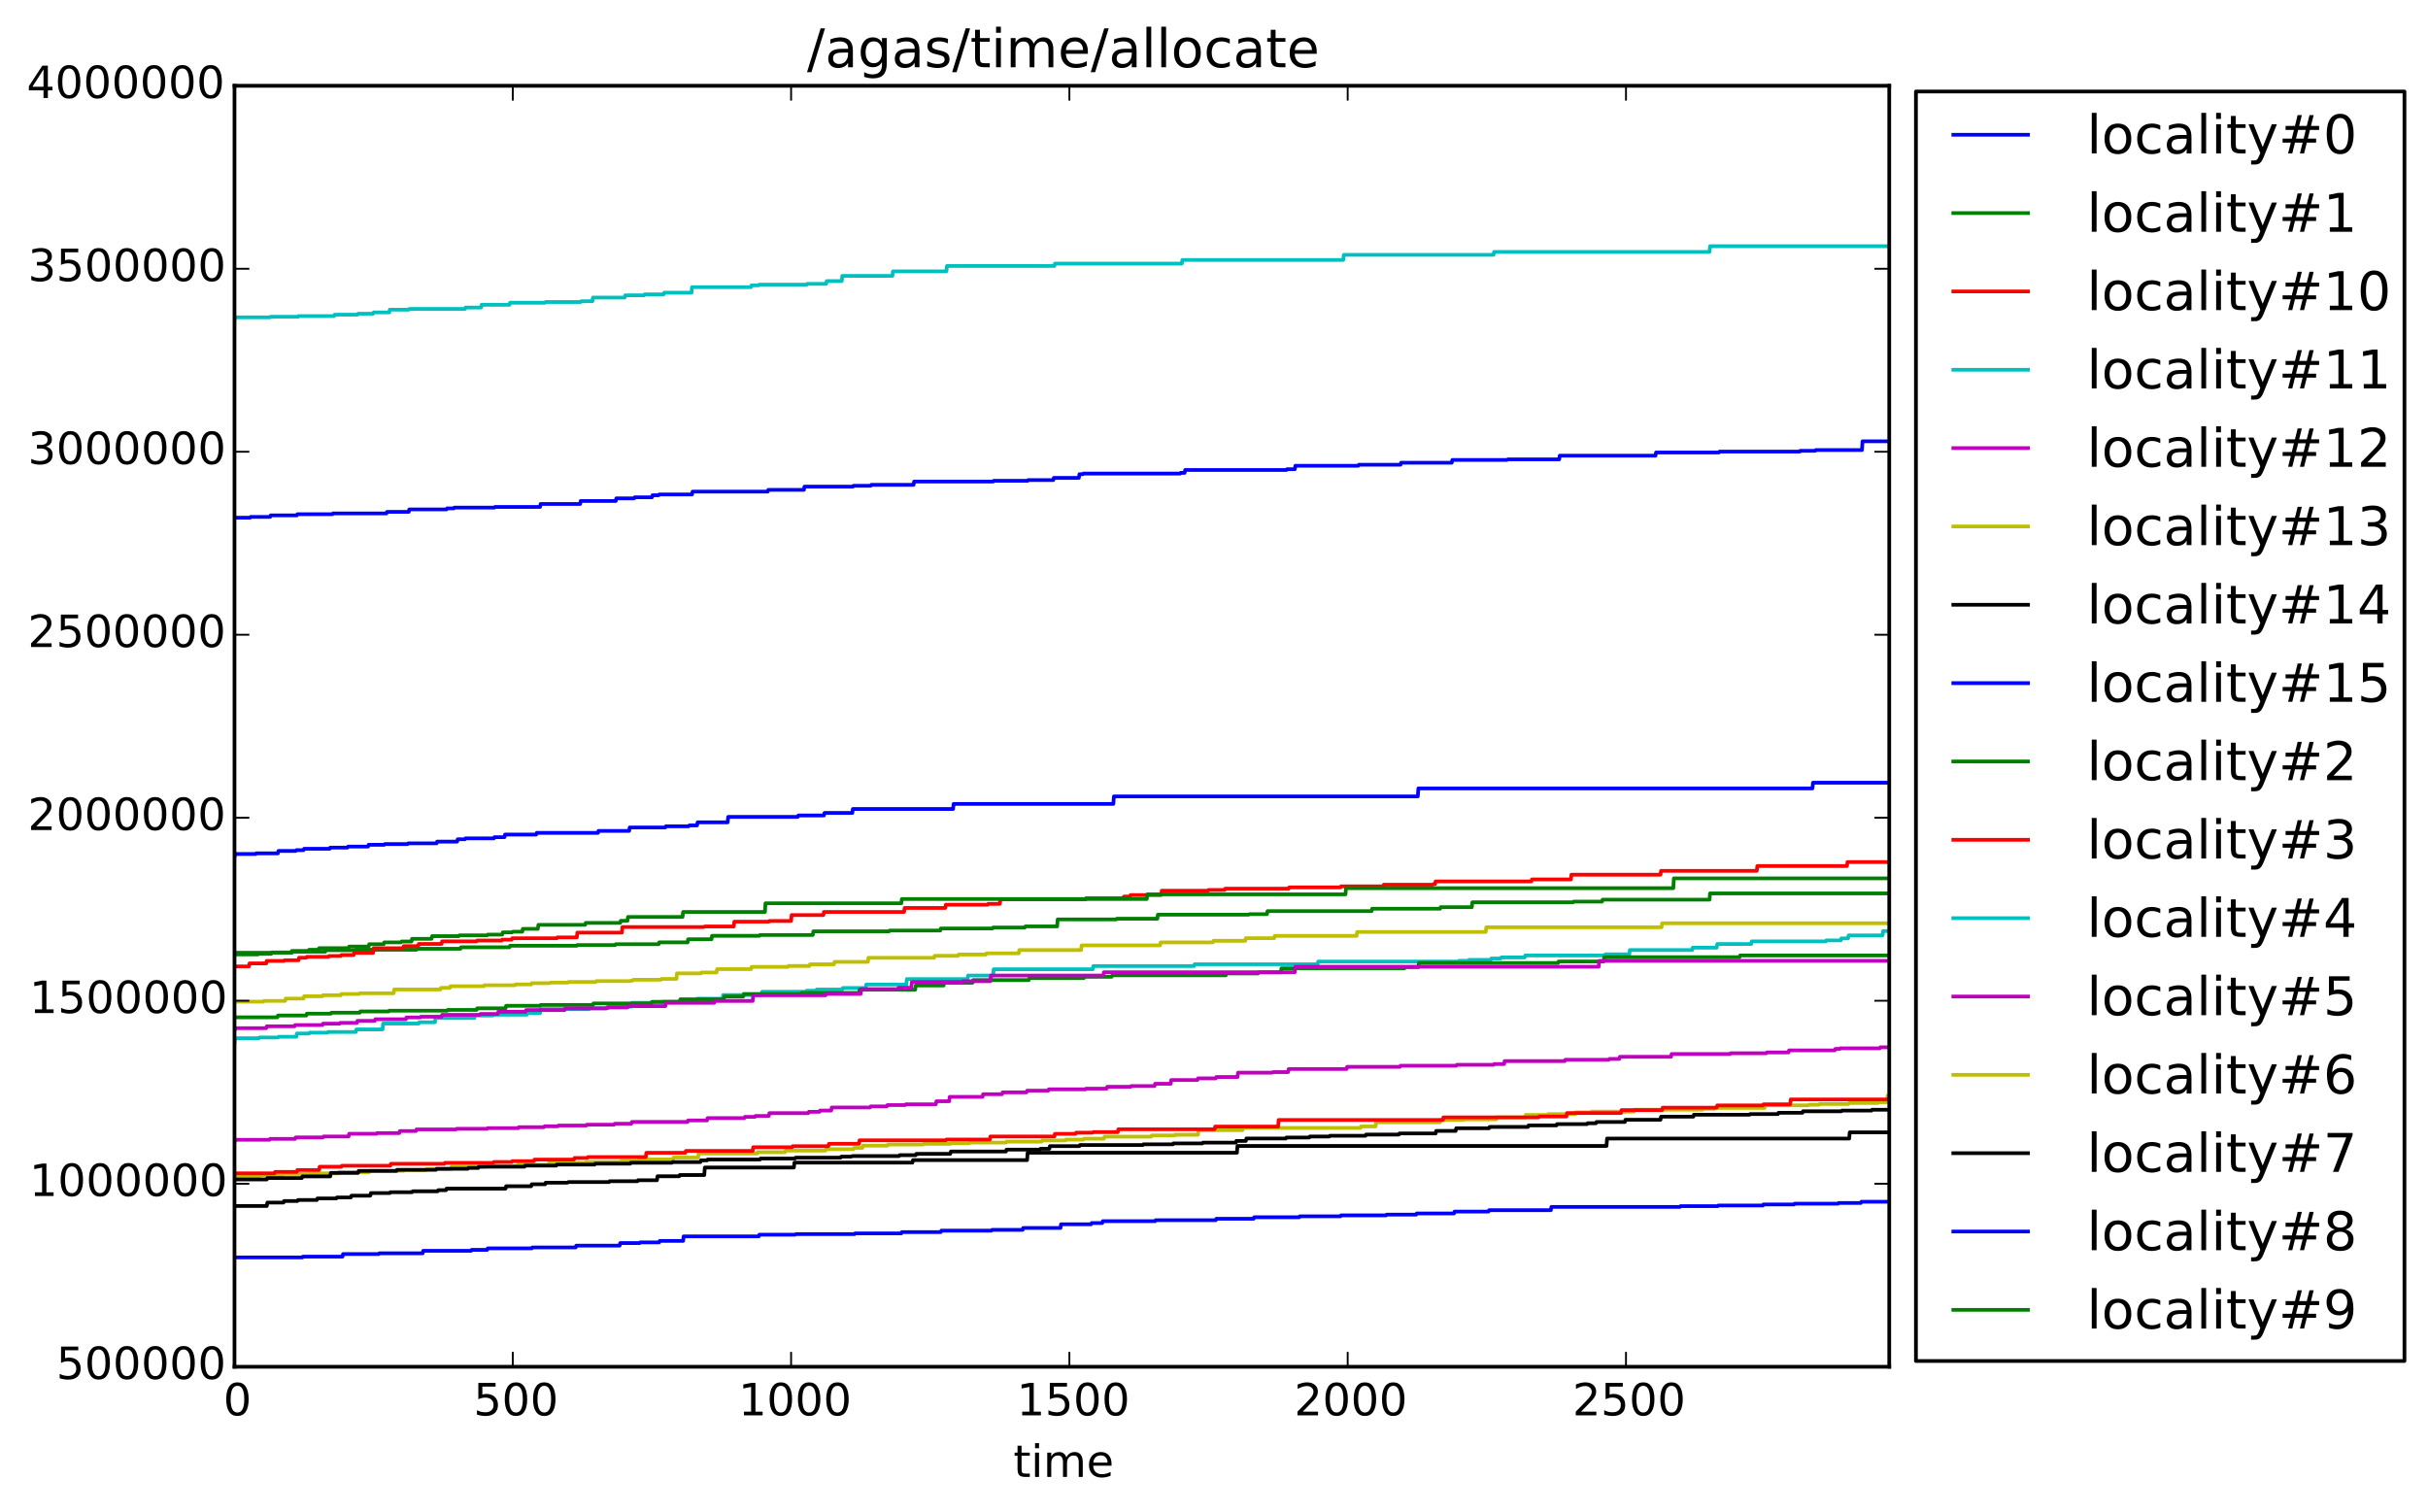 <?xml version="1.0" encoding="utf-8" standalone="no"?>
<!DOCTYPE svg PUBLIC "-//W3C//DTD SVG 1.1//EN"
  "http://www.w3.org/Graphics/SVG/1.1/DTD/svg11.dtd">
<!-- Created with matplotlib (http://matplotlib.org/) -->
<svg height="408pt" version="1.1" viewBox="0 0 655 408" width="655pt" xmlns="http://www.w3.org/2000/svg" xmlns:xlink="http://www.w3.org/1999/xlink">
 <defs>
  <style type="text/css">
*{stroke-linecap:butt;stroke-linejoin:round;}
  </style>
 </defs>
 <g id="figure_1">
  <g id="patch_1">
   <path d="
M0 408.169
L655.85 408.169
L655.85 0
L0 0
z
" style="fill:#ffffff;"/>
  </g>
  <g id="axes_1">
   <g id="patch_2">
    <path d="
M63.261 368.742
L509.661 368.742
L509.661 23.142
L63.261 23.142
z
" style="fill:#ffffff;"/>
   </g>
   <g id="line2d_1">
    <path clip-path="url(#p3f6fae7697)" d="
M63.261 139.96
L63.411 139.675
L67.466 139.675
L67.616 139.464
L72.871 139.464
L73.021 139.046
L80.078 139.046
L80.228 138.729
L89.688 138.729
L89.838 138.515
L104.253 138.515
L104.403 138.102
L110.259 138.102
L110.409 137.435
L120.469 137.435
L120.619 137.154
L122.421 137.154
L122.571 136.944
L133.382 136.944
L133.532 136.771
L145.694 136.771
L145.844 135.965
L156.505 135.965
L156.655 135.166
L166.115 135.166
L166.265 134.457
L171.07 134.457
L171.22 134.172
L175.875 134.172
L176.025 133.621
L177.677 133.621
L177.827 133.406
L186.686 133.406
L186.836 132.637
L207.106 132.637
L207.256 132.166
L216.866 132.166
L217.016 131.291
L230.079 131.291
L230.23 131.066
L234.884 131.066
L235.034 130.81
L246.446 130.81
L246.596 129.923
L267.918 129.923
L268.068 129.711
L277.227 129.711
L277.377 129.519
L284.134 129.519
L284.284 128.937
L291.041 128.937
L291.191 127.941
L292.092 127.941
L292.242 127.771
L318.368 127.771
L318.519 127.575
L319.57 127.575
L319.72 126.801
L347.047 126.801
L347.197 126.585
L349.3 126.585
L349.45 125.664
L366.417 125.664
L366.567 125.38
L377.828 125.38
L377.979 124.841
L391.642 124.841
L391.792 124.095
L406.507 124.095
L406.808 123.934
L420.621 123.934
L420.772 122.939
L446.598 122.939
L446.748 122.079
L463.715 122.079
L463.865 121.839
L485.487 121.839
L485.637 121.623
L489.691 121.623
L489.841 121.42
L502.304 121.42
L502.454 119.058
L509.661 119.058
L509.661 119.058" style="fill:none;stroke:#0000ff;stroke-linecap:square;"/>
   </g>
   <g id="line2d_2">
    <path clip-path="url(#p3f6fae7697)" d="
M63.261 257.886
L63.411 257.054
L78.727 257.054
L78.877 256.768
L87.736 256.768
L87.886 256.366
L95.544 256.366
L95.844 256.236
L112.361 256.236
L112.511 255.976
L124.223 255.976
L124.373 255.573
L137.436 255.573
L137.586 255.166
L155.604 255.166
L155.754 254.968
L165.965 254.968
L166.115 254.748
L177.677 254.748
L177.827 254.246
L185.484 254.246
L185.635 253.407
L191.941 253.407
L192.091 252.481
L204.854 252.481
L205.004 252.257
L219.269 252.257
L219.419 251.275
L239.839 251.275
L239.989 251.055
L253.653 251.055
L253.803 250.497
L267.767 250.497
L267.918 250.24
L276.476 250.24
L276.626 249.943
L285.185 249.943
L285.335 248.053
L301.101 248.053
L301.251 247.871
L312.212 247.871
L312.362 246.784
L336.837 246.784
L337.137 246.632
L341.792 246.632
L341.942 245.811
L370.02 245.811
L370.171 245.169
L388.489 245.169
L388.639 244.756
L397.048 244.756
L397.198 243.435
L424.375 243.435
L424.525 243.254
L432.183 243.254
L432.333 242.73
L461.162 242.73
L461.313 241.039
L509.661 241.039
L509.661 241.039" style="fill:none;stroke:#008000;stroke-linecap:square;"/>
   </g>
   <g id="line2d_3">
    <path clip-path="url(#p3f6fae7697)" d="
M63.261 261.006
L63.411 260.736
L67.165 260.736
L67.315 259.921
L71.82 259.921
L71.97 259.254
L76.625 259.254
L76.775 259.079
L80.529 259.079
L80.679 258.387
L82.631 258.387
L82.781 258.146
L88.637 258.146
L88.787 257.927
L91.94 257.927
L92.09 257.666
L95.394 257.666
L95.544 257.081
L100.649 257.081
L100.799 255.834
L108.757 255.834
L108.907 255.274
L112.811 255.274
L112.961 254.669
L119.118 254.669
L119.268 253.973
L128.577 253.973
L128.727 253.753
L135.334 253.753
L135.484 253.52
L138.037 253.52
L138.187 253.141
L150.199 253.141
L150.349 252.905
L155.604 252.905
L155.754 251.613
L167.767 251.613
L167.917 250.113
L189.839 250.113
L190.139 249.962
L197.947 249.962
L198.097 248.67
L207.407 248.67
L207.557 248.478
L213.413 248.478
L213.563 246.879
L222.121 246.879
L222.272 246.042
L243.893 246.042
L244.043 244.96
L255.005 244.96
L255.155 244.093
L266.416 244.093
L266.566 243.864
L269.719 243.864
L269.87 242.658
L292.843 242.658
L292.993 242.336
L303.053 242.336
L303.203 241.894
L304.855 241.894
L305.005 241.48
L313.263 241.48
L313.413 240.311
L325.876 240.311
L326.026 240.104
L330.381 240.104
L330.531 239.762
L347.648 239.762
L347.798 239.415
L361.612 239.415
L361.762 239.129
L373.174 239.129
L373.324 238.685
L386.537 238.685
L386.687 238.508
L387.138 238.508
L387.288 237.795
L413.114 237.795
L413.264 237.264
L423.775 237.264
L423.925 235.991
L447.949 235.991
L448.099 234.953
L473.925 234.953
L474.075 233.651
L498.25 233.651
L498.4 232.577
L509.661 232.577
L509.661 232.577" style="fill:none;stroke:#ff0000;stroke-linecap:square;"/>
   </g>
   <g id="line2d_4">
    <path clip-path="url(#p3f6fae7697)" d="
M63.261 281.349
L63.411 280.098
L69.868 280.098
L70.018 279.907
L74.973 279.907
L75.123 279.726
L79.928 279.726
L80.078 278.839
L83.382 278.839
L83.532 278.606
L88.337 278.606
L88.487 278.428
L95.994 278.428
L96.144 277.739
L103.202 277.739
L103.352 276.15
L112.961 276.15
L113.112 275.805
L117.316 275.805
L117.466 274.659
L127.976 274.659
L128.127 273.99
L132.931 273.99
L133.082 273.768
L142.091 273.768
L142.241 273.345
L145.694 273.345
L145.844 272.254
L158.908 272.254
L159.058 272.021
L164.013 272.021
L164.163 271.6
L170.319 271.6
L170.469 270.552
L178.728 270.552
L178.878 270.262
L187.887 270.262
L188.037 269.455
L194.944 269.455
L195.094 268.453
L205.455 268.453
L205.605 267.557
L217.467 267.557
L217.617 267.284
L220.169 267.284
L220.32 266.973
L227.227 266.973
L227.377 266.56
L233.533 266.56
L233.683 265.628
L244.494 265.628
L244.644 264.152
L261.011 264.152
L261.161 263.195
L267.918 263.195
L268.068 261.505
L294.795 261.505
L294.945 260.65
L322.122 260.65
L322.272 260.163
L355.456 260.163
L355.606 259.422
L393.444 259.422
L393.594 259.212
L396.147 259.212
L396.297 258.975
L402.153 258.975
L402.303 258.598
L404.856 258.598
L405.006 258.314
L411.312 258.314
L411.462 257.782
L432.934 257.782
L433.084 257.475
L439.541 257.475
L439.691 256.31
L456.508 256.31
L456.658 255.677
L463.114 255.677
L463.264 254.686
L472.424 254.686
L472.574 253.974
L492.544 253.974
L492.694 253.713
L496.598 253.713
L496.748 253.171
L498.55 253.171
L498.7 252.365
L507.859 252.365
L508.01 251.2
L509.661 251.2
L509.661 251.2" style="fill:none;stroke:#00bfbf;stroke-linecap:square;"/>
   </g>
   <g id="line2d_5">
    <path clip-path="url(#p3f6fae7697)" d="
M63.261 308.161
L63.411 307.508
L72.721 307.508
L72.871 307.268
L79.628 307.268
L79.778 306.871
L87.135 306.871
L87.285 306.623
L94.042 306.623
L94.192 305.886
L101.55 305.886
L101.7 305.709
L107.706 305.709
L107.856 305.152
L112.211 305.152
L112.361 304.717
L123.021 304.717
L123.172 304.548
L131.43 304.548
L131.58 304.365
L139.838 304.365
L139.989 304.111
L146.745 304.111
L146.896 303.869
L150.499 303.869
L150.649 303.668
L158.157 303.668
L158.307 303.439
L165.664 303.439
L165.815 303.181
L170.319 303.181
L170.469 302.698
L185.484 302.698
L185.635 302.289
L190.74 302.289
L190.89 301.652
L200.8 301.652
L200.95 301.329
L203.653 301.329
L203.803 301.077
L207.407 301.077
L207.557 300.32
L218.067 300.32
L218.217 299.959
L221.07 299.959
L221.22 299.624
L224.224 299.624
L224.374 298.798
L234.734 298.798
L234.884 298.501
L239.239 298.501
L239.389 298.15
L244.194 298.15
L244.344 297.94
L252.452 297.94
L252.602 297.118
L256.056 297.118
L256.206 295.927
L265.065 295.927
L265.215 295.217
L270.32 295.217
L270.47 294.713
L276.927 294.713
L277.077 294.258
L282.783 294.258
L282.933 293.895
L292.843 293.895
L292.993 293.713
L298.548 293.713
L298.699 293.212
L305.005 293.212
L305.155 293.014
L311.461 293.014
L311.612 292.402
L315.816 292.402
L315.966 291.385
L323.023 291.385
L323.173 290.945
L327.978 290.945
L328.128 290.575
L333.834 290.575
L333.984 289.405
L343.143 289.405
L343.444 289.247
L347.498 289.247
L347.648 288.423
L363.264 288.423
L363.414 287.836
L377.678 287.836
L377.828 287.528
L392.843 287.528
L392.994 287.288
L402.904 287.288
L403.054 287.084
L405.757 287.084
L405.907 286.279
L422.123 286.279
L422.273 285.922
L433.985 285.922
L434.135 285.703
L436.838 285.703
L436.988 285.116
L450.802 285.116
L450.952 284.365
L466.718 284.365
L466.868 284.168
L476.478 284.168
L476.628 283.94
L482.484 283.94
L482.634 283.384
L494.946 283.384
L495.097 282.995
L496.298 282.995
L496.448 282.83
L507.109 282.83
L507.259 282.556
L509.661 282.556
L509.661 282.556" style="fill:none;stroke:#bf00bf;stroke-linecap:square;"/>
   </g>
   <g id="line2d_6">
    <path clip-path="url(#p3f6fae7697)" d="
M63.261 318.117
L63.411 317.365
L70.168 317.365
L70.318 317.119
L76.174 317.119
L76.324 316.737
L82.931 316.737
L83.231 316.577
L91.34 316.577
L91.49 316.243
L99.598 316.243
L99.748 315.875
L108.907 315.875
L109.057 315.684
L114.913 315.684
L115.063 315.424
L121.67 315.424
L121.82 314.794
L130.98 314.794
L131.13 314.587
L139.538 314.587
L139.688 314.239
L147.947 314.239
L148.097 313.739
L158.007 313.739
L158.157 313.5
L167.316 313.5
L167.466 313.251
L172.271 313.251
L172.421 312.802
L181.581 312.802
L181.731 312.292
L188.337 312.292
L188.487 311.204
L204.253 311.204
L204.404 310.869
L211.761 310.869
L211.911 310.424
L222.722 310.424
L222.872 310.052
L230.23 310.052
L230.38 309.698
L232.632 309.698
L232.782 309.099
L239.389 309.099
L239.539 308.785
L248.998 308.785
L249.149 308.616
L256.356 308.616
L256.656 308.457
L261.461 308.457
L261.611 308.266
L271.371 308.266
L271.521 308.005
L280.981 308.005
L281.131 307.684
L287.437 307.684
L287.587 307.465
L292.242 307.465
L292.392 307.218
L297.798 307.218
L297.948 306.66
L310.561 306.66
L310.711 306.336
L316.867 306.336
L317.017 306.156
L323.173 306.156
L323.323 304.908
L335.185 304.908
L335.336 304.313
L367.017 304.313
L367.168 303.909
L371.072 303.909
L371.222 302.797
L388.489 302.797
L388.639 302.144
L394.946 302.144
L395.246 302.009
L403.654 302.009
L403.805 301.453
L411.462 301.453
L411.612 300.803
L417.468 300.803
L417.618 300.585
L424.976 300.585
L425.126 300.11
L429.18 300.11
L429.33 299.921
L440.742 299.921
L440.892 299.382
L459.361 299.382
L459.511 299.123
L462.514 299.123
L462.664 298.922
L476.027 298.922
L476.177 298.212
L487.739 298.212
L488.039 298.052
L490.742 298.052
L490.892 297.846
L498.7 297.846
L498.85 297.589
L506.658 297.589
L506.808 297.382
L509.061 297.382
L509.211 295.615
L509.661 295.615
L509.661 295.615" style="fill:none;stroke:#bfbf00;stroke-linecap:square;"/>
   </g>
   <g id="line2d_7">
    <path clip-path="url(#p3f6fae7697)" d="
M63.261 318.499
L63.411 318.218
L71.97 318.218
L72.12 317.834
L81.43 317.834
L81.58 317.387
L89.087 317.387
L89.237 316.444
L96.595 316.444
L96.745 315.913
L106.955 315.913
L107.105 315.615
L117.616 315.615
L117.766 315.34
L126.175 315.34
L126.325 315.111
L129.028 315.111
L129.178 314.773
L141.49 314.773
L141.64 314.484
L150.049 314.484
L150.199 314.195
L160.409 314.195
L160.559 313.949
L170.019 313.949
L170.169 313.701
L181.28 313.701
L181.43 313.527
L188.938 313.527
L189.088 313.066
L190.74 313.066
L190.89 312.841
L205.004 312.841
L205.154 312.572
L214.464 312.572
L214.614 312.328
L226.776 312.328
L226.926 312.053
L229.629 312.053
L229.929 311.9
L242.542 311.9
L242.692 311.658
L247.047 311.658
L247.197 311.308
L256.356 311.308
L256.506 310.677
L271.371 310.677
L271.521 310.17
L280.53 310.17
L280.68 309.936
L283.083 309.936
L283.233 309.218
L291.191 309.218
L291.341 308.927
L308.308 308.927
L308.458 308.727
L316.416 308.727
L316.567 308.482
L324.374 308.482
L324.525 308.279
L333.384 308.279
L333.534 307.818
L336.086 307.818
L336.236 307.155
L346.897 307.155
L347.047 306.894
L353.204 306.894
L353.354 306.626
L358.609 306.626
L358.759 306.43
L368.369 306.43
L368.519 306.102
L377.378 306.102
L377.528 305.801
L387.288 305.801
L387.438 305.12
L392.693 305.12
L392.843 304.395
L401.702 304.395
L401.853 304.044
L412.213 304.044
L412.363 303.635
L419.871 303.635
L420.021 303.287
L428.129 303.287
L428.279 303.047
L430.531 303.047
L430.682 302.71
L438.339 302.71
L438.49 302.115
L447.949 302.115
L448.099 301.273
L456.808 301.273
L456.958 300.755
L471.973 300.755
L472.123 300.569
L479.631 300.569
L479.781 300.226
L486.238 300.226
L486.388 299.813
L496.748 299.813
L496.898 299.638
L504.856 299.638
L505.007 299.406
L509.661 299.406
L509.661 299.406" style="fill:none;stroke:#000000;stroke-linecap:square;"/>
   </g>
   <g id="line2d_8">
    <path clip-path="url(#p3f6fae7697)" d="
M63.261 339.502
L63.411 339.247
L81.58 339.247
L81.73 339.034
L92.391 339.034
L92.541 338.341
L102.15 338.341
L102.301 338.14
L114.012 338.14
L114.163 337.469
L127.076 337.469
L127.226 337.209
L131.43 337.209
L131.58 336.798
L143.442 336.798
L143.592 336.561
L155.304 336.561
L155.454 336.065
L167.166 336.065
L167.316 335.377
L172.571 335.377
L172.722 335.189
L177.827 335.189
L177.977 334.79
L184.283 334.79
L184.433 333.567
L204.704 333.567
L204.854 333.114
L214.464 333.114
L214.764 332.963
L230.53 332.963
L230.68 332.769
L243.143 332.769
L243.293 332.421
L253.803 332.421
L253.953 332.023
L267.467 332.023
L267.617 331.816
L275.876 331.816
L276.026 331.303
L286.086 331.303
L286.236 330.308
L294.344 330.308
L294.494 329.97
L297.347 329.97
L297.497 329.467
L311.612 329.467
L311.762 329.206
L327.978 329.206
L328.128 328.814
L338.188 328.814
L338.339 328.407
L350.501 328.407
L350.651 328.159
L361.612 328.159
L361.762 327.901
L373.924 327.901
L374.075 327.704
L382.033 327.704
L382.183 327.391
L392.243 327.391
L392.393 326.882
L401.552 326.882
L401.702 326.505
L418.369 326.505
L418.519 325.619
L453.204 325.619
L453.354 325.414
L463.415 325.414
L463.565 325.238
L475.577 325.238
L475.727 324.954
L483.985 324.954
L484.136 324.748
L495.847 324.748
L495.997 324.562
L502.004 324.562
L502.154 324.225
L509.661 324.225
L509.661 324.225" style="fill:none;stroke:#0000ff;stroke-linecap:square;"/>
   </g>
   <g id="line2d_9">
    <path clip-path="url(#p3f6fae7697)" d="
M63.261 274.742
L63.411 274.474
L74.823 274.474
L74.973 273.982
L82.631 273.982
L82.781 273.486
L89.237 273.486
L89.388 273.228
L97.045 273.228
L97.195 272.881
L104.853 272.881
L105.003 272.684
L120.619 272.684
L120.769 272.468
L128.577 272.468
L128.727 272.045
L136.385 272.045
L136.535 271.36
L145.694 271.36
L145.844 271.135
L159.959 271.135
L160.109 270.719
L175.725 270.719
L175.875 270.29
L183.382 270.29
L183.532 269.61
L195.244 269.61
L195.394 268.866
L200.5 268.866
L200.65 268.17
L216.115 268.17
L216.265 267.871
L231.731 267.871
L231.881 267.019
L246.896 267.019
L247.047 265.889
L254.554 265.889
L254.704 265.142
L262.362 265.142
L262.512 264.427
L277.527 264.427
L277.677 263.872
L292.392 263.872
L292.542 263.537
L299.9 263.537
L300.05 263.146
L330.681 263.146
L330.831 262.64
L339.39 262.64
L339.54 262.339
L345.546 262.339
L345.696 261.254
L378.879 261.254
L379.03 260.932
L382.633 260.932
L382.783 259.803
L420.321 259.803
L420.471 259.407
L432.634 259.407
L432.784 258.243
L469.271 258.243
L469.421 257.777
L509.661 257.777
L509.661 257.777" style="fill:none;stroke:#008000;stroke-linecap:square;"/>
   </g>
   <g id="line2d_10">
    <path clip-path="url(#p3f6fae7697)" d="
M63.261 316.816
L63.411 316.566
L74.072 316.566
L74.222 316.175
L80.078 316.175
L80.228 315.669
L86.084 315.669
L86.234 314.785
L92.09 314.785
L92.24 314.508
L105.304 314.508
L105.454 314
L119.868 314
L120.018 313.747
L133.082 313.747
L133.232 313.499
L138.037 313.499
L138.187 313.271
L144.043 313.271
L144.193 312.859
L154.854 312.859
L155.004 312.412
L158.457 312.412
L158.607 312.169
L174.223 312.169
L174.373 311.015
L184.884 311.015
L185.034 310.514
L203.052 310.514
L203.202 309.512
L213.713 309.512
L213.863 309.237
L223.473 309.237
L223.623 308.589
L231.731 308.589
L231.881 307.647
L255.155 307.647
L255.305 307.445
L267.017 307.445
L267.167 306.619
L284.434 306.619
L284.584 305.906
L290.14 305.906
L290.29 305.598
L294.644 305.598
L294.945 305.441
L301.551 305.441
L301.702 304.678
L327.678 304.678
L327.828 303.944
L344.795 303.944
L344.945 302.169
L389.24 302.169
L389.39 301.466
L415.066 301.466
L415.216 301.22
L422.573 301.22
L422.724 300.301
L437.288 300.301
L437.438 299.5
L448.399 299.5
L448.55 298.841
L463.114 298.841
L463.264 298.241
L475.577 298.241
L475.727 297.947
L482.934 297.947
L483.084 296.624
L509.661 296.624
L509.661 296.624" style="fill:none;stroke:#ff0000;stroke-linecap:square;"/>
   </g>
   <g id="line2d_11">
    <path clip-path="url(#p3f6fae7697)" d="
M63.261 86.282
L63.411 85.619
L72.871 85.619
L73.021 85.453
L80.379 85.453
L80.529 85.28
L90.138 85.28
L90.288 84.894
L96.445 84.894
L96.595 84.633
L100.649 84.633
L100.799 84.291
L105.003 84.291
L105.153 83.558
L110.259 83.558
L110.409 83.352
L125.424 83.352
L125.574 82.973
L129.778 82.973
L129.928 82.231
L137.436 82.231
L137.586 81.672
L147.046 81.672
L147.196 81.481
L156.655 81.481
L156.806 81.261
L159.809 81.261
L159.959 80.288
L168.517 80.288
L168.668 79.67
L173.773 79.67
L173.923 79.419
L179.028 79.419
L179.178 78.968
L186.536 78.968
L186.686 77.469
L202.602 77.469
L202.752 76.98
L204.704 76.98
L204.854 76.788
L217.617 76.788
L217.767 76.577
L222.872 76.577
L223.022 75.842
L227.076 75.842
L227.227 74.434
L240.74 74.434
L240.89 73.216
L255.305 73.216
L255.455 71.763
L284.434 71.763
L284.584 71.124
L318.819 71.124
L318.969 70.135
L362.363 70.135
L362.513 68.76
L402.904 68.76
L403.054 67.975
L461.162 67.975
L461.313 66.427
L509.661 66.427
L509.661 66.427" style="fill:none;stroke:#00bfbf;stroke-linecap:square;"/>
   </g>
   <g id="line2d_12">
    <path clip-path="url(#p3f6fae7697)" d="
M63.261 278.034
L63.411 277.394
L71.82 277.394
L71.97 276.891
L79.478 276.891
L79.628 276.555
L86.985 276.555
L87.135 276.184
L91.64 276.184
L91.79 275.961
L96.294 275.961
L96.445 275.42
L101.099 275.42
L101.25 274.993
L109.508 274.993
L109.658 274.498
L113.412 274.498
L113.562 274.302
L119.118 274.302
L119.268 273.793
L129.478 273.793
L129.628 273.564
L134.283 273.564
L134.433 272.969
L141.79 272.969
L141.941 272.516
L152.301 272.516
L152.451 272.059
L163.562 272.059
L163.713 271.796
L169.268 271.796
L169.418 271.464
L179.478 271.464
L179.629 270.567
L192.692 270.567
L192.842 270.052
L203.052 270.052
L203.202 268.52
L222.722 268.52
L222.872 268.149
L232.182 268.149
L232.332 266.866
L242.242 266.866
L242.392 266.484
L245.845 266.484
L245.995 264.951
L259.659 264.951
L259.809 264.729
L267.167 264.729
L267.317 263.191
L297.648 263.191
L297.798 262.303
L349.3 262.303
L349.45 260.819
L431.282 260.819
L431.432 259.226
L509.661 259.226
L509.661 259.226" style="fill:none;stroke:#bf00bf;stroke-linecap:square;"/>
   </g>
   <g id="line2d_13">
    <path clip-path="url(#p3f6fae7697)" d="
M63.261 270.501
L63.411 270.236
L71.069 270.236
L71.219 270.042
L76.925 270.042
L77.075 269.414
L81.88 269.414
L82.03 268.797
L86.985 268.797
L87.135 268.51
L91.94 268.51
L92.09 268.174
L96.895 268.174
L97.045 267.977
L106.205 267.977
L106.355 266.962
L118.817 266.962
L118.967 266.513
L121.37 266.513
L121.52 266.08
L130.529 266.08
L130.679 265.816
L138.938 265.816
L139.088 265.595
L143.292 265.595
L143.442 265.254
L148.247 265.254
L148.547 265.106
L153.202 265.106
L153.352 264.928
L160.709 264.928
L160.86 264.7
L170.019 264.7
L170.319 264.539
L170.77 264.539
L170.92 264.334
L178.277 264.334
L178.427 264.105
L182.481 264.105
L182.632 262.609
L189.088 262.609
L189.238 262.371
L193.292 262.371
L193.442 261.463
L202.602 261.463
L202.752 260.866
L212.512 260.866
L212.662 260.619
L218.368 260.619
L218.518 260.165
L224.974 260.165
L225.124 259.508
L234.134 259.508
L234.284 258.408
L252.002 258.408
L252.152 257.877
L258.458 257.877
L258.608 257.527
L265.966 257.527
L266.116 257.2
L274.825 257.2
L274.975 256.322
L291.641 256.322
L291.792 255.06
L312.963 255.06
L313.113 254.248
L327.227 254.248
L327.377 253.827
L335.936 253.827
L336.086 253.118
L343.744 253.118
L343.894 252.5
L365.966 252.5
L366.117 251.44
L400.802 251.44
L400.952 250.176
L448.249 250.176
L448.399 249.091
L509.661 249.091
L509.661 249.091" style="fill:none;stroke:#bfbf00;stroke-linecap:square;"/>
   </g>
   <g id="line2d_14">
    <path clip-path="url(#p3f6fae7697)" d="
M63.261 325.63
L63.411 325.372
L71.97 325.372
L72.12 324.45
L76.475 324.45
L76.625 324.031
L80.228 324.031
L80.379 323.755
L85.484 323.755
L85.634 323.336
L90.739 323.336
L90.889 323.07
L94.643 323.07
L94.793 322.591
L99.898 322.591
L100.048 321.884
L105.153 321.884
L105.304 321.656
L111.16 321.656
L111.31 321.406
L118.066 321.406
L118.217 321.106
L120.319 321.106
L120.469 320.686
L136.385 320.686
L136.535 320.04
L143.292 320.04
L143.442 319.513
L147.046 319.513
L147.196 319.084
L153.052 319.084
L153.352 318.92
L164.313 318.92
L164.463 318.687
L171.971 318.687
L172.121 318.423
L177.226 318.423
L177.376 317.353
L183.232 317.353
L183.382 317.018
L189.989 317.018
L190.139 314.996
L214.163 314.996
L214.314 313.668
L246.146 313.668
L246.296 312.994
L277.077 312.994
L277.227 311.006
L333.684 311.006
L333.834 309.176
L433.384 309.176
L433.535 307.18
L498.85 307.18
L499.001 305.507
L509.661 305.507
L509.661 305.507" style="fill:none;stroke:#000000;stroke-linecap:square;"/>
   </g>
   <g id="line2d_15">
    <path clip-path="url(#p3f6fae7697)" d="
M63.261 231.165
L63.411 230.403
L68.967 230.403
L69.117 230.227
L74.973 230.227
L75.123 229.581
L79.778 229.581
L79.928 229.373
L81.88 229.373
L82.03 228.997
L88.937 228.997
L89.087 228.681
L93.742 228.681
L93.892 228.401
L99.298 228.401
L99.448 227.922
L103.652 227.922
L103.802 227.728
L109.958 227.728
L110.108 227.531
L117.766 227.531
L117.916 227.065
L123.322 227.065
L123.472 226.434
L125.424 226.434
L125.574 226.181
L133.232 226.181
L133.382 225.865
L136.085 225.865
L136.235 225.164
L144.643 225.164
L144.793 224.708
L161.31 224.708
L161.46 224.172
L169.719 224.172
L169.869 223.251
L179.478 223.251
L179.629 222.93
L185.785 222.93
L185.935 222.7
L188.037 222.7
L188.187 221.864
L196.295 221.864
L196.446 220.395
L215.214 220.395
L215.365 220.008
L222.272 220.008
L222.422 219.327
L229.929 219.327
L230.079 218.265
L257.107 218.265
L257.257 216.897
L300.35 216.897
L300.5 214.868
L382.483 214.868
L382.633 212.717
L488.94 212.717
L489.091 211.174
L509.661 211.174
L509.661 211.174" style="fill:none;stroke:#0000ff;stroke-linecap:square;"/>
   </g>
   <g id="line2d_16">
    <path clip-path="url(#p3f6fae7697)" d="
M63.261 257.777
L63.411 257.508
L69.568 257.508
L69.718 257.334
L73.171 257.334
L73.321 256.972
L78.577 256.972
L78.727 256.57
L83.231 256.57
L83.382 256.242
L85.934 256.242
L86.084 255.815
L94.042 255.815
L94.192 255.375
L99.448 255.375
L99.598 254.741
L103.502 254.741
L103.652 254.257
L108.157 254.257
L108.307 254.018
L111.009 254.018
L111.16 253.29
L116.415 253.29
L116.565 252.568
L123.772 252.568
L123.922 252.352
L131.43 252.352
L131.58 252.157
L135.484 252.157
L135.634 251.546
L138.187 251.546
L138.337 251.371
L140.89 251.371
L141.04 250.608
L145.094 250.608
L145.244 249.524
L157.857 249.524
L158.007 248.993
L167.316 248.993
L167.466 248.43
L169.268 248.43
L169.418 247.383
L184.133 247.383
L184.283 246.043
L206.355 246.043
L206.506 243.703
L243.143 243.703
L243.293 242.555
L309.359 242.555
L309.509 241.299
L362.963 241.299
L363.114 239.628
L451.403 239.628
L451.553 236.979
L509.661 236.979
L509.661 236.979" style="fill:none;stroke:#008000;stroke-linecap:square;"/>
   </g>
   <g id="patch_3">
    <path d="
M63.261 23.142
L509.661 23.142" style="fill:none;stroke:#000000;stroke-linecap:square;stroke-linejoin:miter;"/>
   </g>
   <g id="patch_4">
    <path d="
M509.661 368.742
L509.661 23.142" style="fill:none;stroke:#000000;stroke-linecap:square;stroke-linejoin:miter;"/>
   </g>
   <g id="patch_5">
    <path d="
M63.261 368.742
L509.661 368.742" style="fill:none;stroke:#000000;stroke-linecap:square;stroke-linejoin:miter;"/>
   </g>
   <g id="patch_6">
    <path d="
M63.261 368.742
L63.261 23.142" style="fill:none;stroke:#000000;stroke-linecap:square;stroke-linejoin:miter;"/>
   </g>
   <g id="matplotlib.axis_1">
    <g id="xtick_1">
     <g id="line2d_17">
      <defs>
       <path d="
M0 0
L0 -4" id="m93b0483c22" style="stroke:#000000;stroke-width:0.5;"/>
      </defs>
      <g>
       <use style="stroke:#000000;stroke-width:0.5;" x="63.261" xlink:href="#m93b0483c22" y="368.742"/>
      </g>
     </g>
     <g id="line2d_18">
      <defs>
       <path d="
M0 0
L0 4" id="m741efc42ff" style="stroke:#000000;stroke-width:0.5;"/>
      </defs>
      <g>
       <use style="stroke:#000000;stroke-width:0.5;" x="63.261" xlink:href="#m741efc42ff" y="23.142"/>
      </g>
     </g>
     <g id="text_1">
      <!-- 0 -->
      <defs>
       <path d="
M31.781 66.406
Q24.172 66.406 20.328 58.906
Q16.5 51.422 16.5 36.375
Q16.5 21.391 20.328 13.891
Q24.172 6.391 31.781 6.391
Q39.453 6.391 43.281 13.891
Q47.125 21.391 47.125 36.375
Q47.125 51.422 43.281 58.906
Q39.453 66.406 31.781 66.406
M31.781 74.219
Q44.047 74.219 50.516 64.516
Q56.984 54.828 56.984 36.375
Q56.984 17.969 50.516 8.266
Q44.047 -1.422 31.781 -1.422
Q19.531 -1.422 13.062 8.266
Q6.594 17.969 6.594 36.375
Q6.594 54.828 13.062 64.516
Q19.531 74.219 31.781 74.219" id="DejaVuSans-30"/>
      </defs>
      <g transform="translate(60.238 381.86)scale(0.12 -0.12)">
       <use xlink:href="#DejaVuSans-30"/>
      </g>
     </g>
    </g>
    <g id="xtick_2">
     <g id="line2d_19">
      <g>
       <use style="stroke:#000000;stroke-width:0.5;" x="138.337" xlink:href="#m93b0483c22" y="368.742"/>
      </g>
     </g>
     <g id="line2d_20">
      <g>
       <use style="stroke:#000000;stroke-width:0.5;" x="138.337" xlink:href="#m741efc42ff" y="23.142"/>
      </g>
     </g>
     <g id="text_2">
      <!-- 500 -->
      <defs>
       <path d="
M10.797 72.906
L49.516 72.906
L49.516 64.594
L19.828 64.594
L19.828 46.734
Q21.969 47.469 24.109 47.828
Q26.266 48.188 28.422 48.188
Q40.625 48.188 47.75 41.5
Q54.891 34.812 54.891 23.391
Q54.891 11.625 47.562 5.094
Q40.234 -1.422 26.906 -1.422
Q22.312 -1.422 17.547 -0.641
Q12.797 0.141 7.719 1.703
L7.719 11.625
Q12.109 9.234 16.797 8.062
Q21.484 6.891 26.703 6.891
Q35.156 6.891 40.078 11.328
Q45.016 15.766 45.016 23.391
Q45.016 31 40.078 35.438
Q35.156 39.891 26.703 39.891
Q22.75 39.891 18.812 39.016
Q14.891 38.141 10.797 36.281
z
" id="DejaVuSans-35"/>
      </defs>
      <g transform="translate(127.746 381.86)scale(0.12 -0.12)">
       <use xlink:href="#DejaVuSans-35"/>
       <use x="63.623" xlink:href="#DejaVuSans-30"/>
       <use x="127.246" xlink:href="#DejaVuSans-30"/>
      </g>
     </g>
    </g>
    <g id="xtick_3">
     <g id="line2d_21">
      <g>
       <use style="stroke:#000000;stroke-width:0.5;" x="213.413" xlink:href="#m93b0483c22" y="368.742"/>
      </g>
     </g>
     <g id="line2d_22">
      <g>
       <use style="stroke:#000000;stroke-width:0.5;" x="213.413" xlink:href="#m741efc42ff" y="23.142"/>
      </g>
     </g>
     <g id="text_3">
      <!-- 1000 -->
      <defs>
       <path d="
M12.406 8.297
L28.516 8.297
L28.516 63.922
L10.984 60.406
L10.984 69.391
L28.422 72.906
L38.281 72.906
L38.281 8.297
L54.391 8.297
L54.391 0
L12.406 0
z
" id="DejaVuSans-31"/>
      </defs>
      <g transform="translate(199.2 381.86)scale(0.12 -0.12)">
       <use xlink:href="#DejaVuSans-31"/>
       <use x="63.623" xlink:href="#DejaVuSans-30"/>
       <use x="127.246" xlink:href="#DejaVuSans-30"/>
       <use x="190.869" xlink:href="#DejaVuSans-30"/>
      </g>
     </g>
    </g>
    <g id="xtick_4">
     <g id="line2d_23">
      <g>
       <use style="stroke:#000000;stroke-width:0.5;" x="288.488" xlink:href="#m93b0483c22" y="368.742"/>
      </g>
     </g>
     <g id="line2d_24">
      <g>
       <use style="stroke:#000000;stroke-width:0.5;" x="288.488" xlink:href="#m741efc42ff" y="23.142"/>
      </g>
     </g>
     <g id="text_4">
      <!-- 1500 -->
      <g transform="translate(274.276 381.86)scale(0.12 -0.12)">
       <use xlink:href="#DejaVuSans-31"/>
       <use x="63.623" xlink:href="#DejaVuSans-35"/>
       <use x="127.246" xlink:href="#DejaVuSans-30"/>
       <use x="190.869" xlink:href="#DejaVuSans-30"/>
      </g>
     </g>
    </g>
    <g id="xtick_5">
     <g id="line2d_25">
      <g>
       <use style="stroke:#000000;stroke-width:0.5;" x="363.564" xlink:href="#m93b0483c22" y="368.742"/>
      </g>
     </g>
     <g id="line2d_26">
      <g>
       <use style="stroke:#000000;stroke-width:0.5;" x="363.564" xlink:href="#m741efc42ff" y="23.142"/>
      </g>
     </g>
     <g id="text_5">
      <!-- 2000 -->
      <defs>
       <path d="
M19.188 8.297
L53.609 8.297
L53.609 0
L7.328 0
L7.328 8.297
Q12.938 14.109 22.625 23.891
Q32.328 33.688 34.812 36.531
Q39.547 41.844 41.422 45.531
Q43.312 49.219 43.312 52.781
Q43.312 58.594 39.234 62.25
Q35.156 65.922 28.609 65.922
Q23.969 65.922 18.812 64.312
Q13.672 62.703 7.812 59.422
L7.812 69.391
Q13.766 71.781 18.938 73
Q24.125 74.219 28.422 74.219
Q39.75 74.219 46.484 68.547
Q53.219 62.891 53.219 53.422
Q53.219 48.922 51.531 44.891
Q49.859 40.875 45.406 35.406
Q44.188 33.984 37.641 27.219
Q31.109 20.453 19.188 8.297" id="DejaVuSans-32"/>
      </defs>
      <g transform="translate(349.132 381.86)scale(0.12 -0.12)">
       <use xlink:href="#DejaVuSans-32"/>
       <use x="63.623" xlink:href="#DejaVuSans-30"/>
       <use x="127.246" xlink:href="#DejaVuSans-30"/>
       <use x="190.869" xlink:href="#DejaVuSans-30"/>
      </g>
     </g>
    </g>
    <g id="xtick_6">
     <g id="line2d_27">
      <g>
       <use style="stroke:#000000;stroke-width:0.5;" x="438.64" xlink:href="#m93b0483c22" y="368.742"/>
      </g>
     </g>
     <g id="line2d_28">
      <g>
       <use style="stroke:#000000;stroke-width:0.5;" x="438.64" xlink:href="#m741efc42ff" y="23.142"/>
      </g>
     </g>
     <g id="text_6">
      <!-- 2500 -->
      <g transform="translate(424.208 381.86)scale(0.12 -0.12)">
       <use xlink:href="#DejaVuSans-32"/>
       <use x="63.623" xlink:href="#DejaVuSans-35"/>
       <use x="127.246" xlink:href="#DejaVuSans-30"/>
       <use x="190.869" xlink:href="#DejaVuSans-30"/>
      </g>
     </g>
    </g>
    <g id="text_7">
     <!-- time -->
     <defs>
      <path d="
M18.312 70.219
L18.312 54.688
L36.812 54.688
L36.812 47.703
L18.312 47.703
L18.312 18.016
Q18.312 11.328 20.141 9.422
Q21.969 7.516 27.594 7.516
L36.812 7.516
L36.812 0
L27.594 0
Q17.188 0 13.234 3.875
Q9.281 7.766 9.281 18.016
L9.281 47.703
L2.688 47.703
L2.688 54.688
L9.281 54.688
L9.281 70.219
z
" id="DejaVuSans-74"/>
      <path d="
M52 44.188
Q55.375 50.25 60.062 53.125
Q64.75 56 71.094 56
Q79.641 56 84.281 50.016
Q88.922 44.047 88.922 33.016
L88.922 0
L79.891 0
L79.891 32.719
Q79.891 40.578 77.094 44.375
Q74.312 48.188 68.609 48.188
Q61.625 48.188 57.562 43.547
Q53.516 38.922 53.516 30.906
L53.516 0
L44.484 0
L44.484 32.719
Q44.484 40.625 41.703 44.406
Q38.922 48.188 33.109 48.188
Q26.219 48.188 22.156 43.531
Q18.109 38.875 18.109 30.906
L18.109 0
L9.078 0
L9.078 54.688
L18.109 54.688
L18.109 46.188
Q21.188 51.219 25.484 53.609
Q29.781 56 35.688 56
Q41.656 56 45.828 52.969
Q50 49.953 52 44.188" id="DejaVuSans-6d"/>
      <path d="
M56.203 29.594
L56.203 25.203
L14.891 25.203
Q15.484 15.922 20.484 11.062
Q25.484 6.203 34.422 6.203
Q39.594 6.203 44.453 7.469
Q49.312 8.734 54.109 11.281
L54.109 2.781
Q49.266 0.734 44.188 -0.344
Q39.109 -1.422 33.891 -1.422
Q20.797 -1.422 13.156 6.188
Q5.516 13.812 5.516 26.812
Q5.516 40.234 12.766 48.109
Q20.016 56 32.328 56
Q43.359 56 49.781 48.891
Q56.203 41.797 56.203 29.594
M47.219 32.234
Q47.125 39.594 43.094 43.984
Q39.062 48.391 32.422 48.391
Q24.906 48.391 20.391 44.141
Q15.875 39.891 15.188 32.172
z
" id="DejaVuSans-65"/>
      <path d="
M9.422 54.688
L18.406 54.688
L18.406 0
L9.422 0
z

M9.422 75.984
L18.406 75.984
L18.406 64.594
L9.422 64.594
z
" id="DejaVuSans-69"/>
     </defs>
     <g transform="translate(273.387 398.474)scale(0.12 -0.12)">
      <use xlink:href="#DejaVuSans-74"/>
      <use x="39.209" xlink:href="#DejaVuSans-69"/>
      <use x="66.992" xlink:href="#DejaVuSans-6d"/>
      <use x="164.404" xlink:href="#DejaVuSans-65"/>
     </g>
    </g>
   </g>
   <g id="matplotlib.axis_2">
    <g id="ytick_1">
     <g id="line2d_29">
      <defs>
       <path d="
M0 0
L4 0" id="m728421d6d4" style="stroke:#000000;stroke-width:0.5;"/>
      </defs>
      <g>
       <use style="stroke:#000000;stroke-width:0.5;" x="63.261" xlink:href="#m728421d6d4" y="368.742"/>
      </g>
     </g>
     <g id="line2d_30">
      <defs>
       <path d="
M0 0
L-4 0" id="mcb0005524f" style="stroke:#000000;stroke-width:0.5;"/>
      </defs>
      <g>
       <use style="stroke:#000000;stroke-width:0.5;" x="509.661" xlink:href="#mcb0005524f" y="368.742"/>
      </g>
     </g>
     <g id="text_8">
      <!-- 500000 -->
      <g transform="translate(15.174 372.053)scale(0.12 -0.12)">
       <use xlink:href="#DejaVuSans-35"/>
       <use x="63.623" xlink:href="#DejaVuSans-30"/>
       <use x="127.246" xlink:href="#DejaVuSans-30"/>
       <use x="190.869" xlink:href="#DejaVuSans-30"/>
       <use x="254.492" xlink:href="#DejaVuSans-30"/>
       <use x="318.115" xlink:href="#DejaVuSans-30"/>
      </g>
     </g>
    </g>
    <g id="ytick_2">
     <g id="line2d_31">
      <g>
       <use style="stroke:#000000;stroke-width:0.5;" x="63.261" xlink:href="#m728421d6d4" y="319.37"/>
      </g>
     </g>
     <g id="line2d_32">
      <g>
       <use style="stroke:#000000;stroke-width:0.5;" x="509.661" xlink:href="#mcb0005524f" y="319.37"/>
      </g>
     </g>
     <g id="text_9">
      <!-- 1000000 -->
      <g transform="translate(7.931 322.682)scale(0.12 -0.12)">
       <use xlink:href="#DejaVuSans-31"/>
       <use x="63.623" xlink:href="#DejaVuSans-30"/>
       <use x="127.246" xlink:href="#DejaVuSans-30"/>
       <use x="190.869" xlink:href="#DejaVuSans-30"/>
       <use x="254.492" xlink:href="#DejaVuSans-30"/>
       <use x="318.115" xlink:href="#DejaVuSans-30"/>
       <use x="381.738" xlink:href="#DejaVuSans-30"/>
      </g>
     </g>
    </g>
    <g id="ytick_3">
     <g id="line2d_33">
      <g>
       <use style="stroke:#000000;stroke-width:0.5;" x="63.261" xlink:href="#m728421d6d4" y="269.999"/>
      </g>
     </g>
     <g id="line2d_34">
      <g>
       <use style="stroke:#000000;stroke-width:0.5;" x="509.661" xlink:href="#mcb0005524f" y="269.999"/>
      </g>
     </g>
     <g id="text_10">
      <!-- 1500000 -->
      <g transform="translate(7.931 273.31)scale(0.12 -0.12)">
       <use xlink:href="#DejaVuSans-31"/>
       <use x="63.623" xlink:href="#DejaVuSans-35"/>
       <use x="127.246" xlink:href="#DejaVuSans-30"/>
       <use x="190.869" xlink:href="#DejaVuSans-30"/>
       <use x="254.492" xlink:href="#DejaVuSans-30"/>
       <use x="318.115" xlink:href="#DejaVuSans-30"/>
       <use x="381.738" xlink:href="#DejaVuSans-30"/>
      </g>
     </g>
    </g>
    <g id="ytick_4">
     <g id="line2d_35">
      <g>
       <use style="stroke:#000000;stroke-width:0.5;" x="63.261" xlink:href="#m728421d6d4" y="220.627"/>
      </g>
     </g>
     <g id="line2d_36">
      <g>
       <use style="stroke:#000000;stroke-width:0.5;" x="509.661" xlink:href="#mcb0005524f" y="220.627"/>
      </g>
     </g>
     <g id="text_11">
      <!-- 2000000 -->
      <g transform="translate(7.492 223.939)scale(0.12 -0.12)">
       <use xlink:href="#DejaVuSans-32"/>
       <use x="63.623" xlink:href="#DejaVuSans-30"/>
       <use x="127.246" xlink:href="#DejaVuSans-30"/>
       <use x="190.869" xlink:href="#DejaVuSans-30"/>
       <use x="254.492" xlink:href="#DejaVuSans-30"/>
       <use x="318.115" xlink:href="#DejaVuSans-30"/>
       <use x="381.738" xlink:href="#DejaVuSans-30"/>
      </g>
     </g>
    </g>
    <g id="ytick_5">
     <g id="line2d_37">
      <g>
       <use style="stroke:#000000;stroke-width:0.5;" x="63.261" xlink:href="#m728421d6d4" y="171.256"/>
      </g>
     </g>
     <g id="line2d_38">
      <g>
       <use style="stroke:#000000;stroke-width:0.5;" x="509.661" xlink:href="#mcb0005524f" y="171.256"/>
      </g>
     </g>
     <g id="text_12">
      <!-- 2500000 -->
      <g transform="translate(7.492 174.567)scale(0.12 -0.12)">
       <use xlink:href="#DejaVuSans-32"/>
       <use x="63.623" xlink:href="#DejaVuSans-35"/>
       <use x="127.246" xlink:href="#DejaVuSans-30"/>
       <use x="190.869" xlink:href="#DejaVuSans-30"/>
       <use x="254.492" xlink:href="#DejaVuSans-30"/>
       <use x="318.115" xlink:href="#DejaVuSans-30"/>
       <use x="381.738" xlink:href="#DejaVuSans-30"/>
      </g>
     </g>
    </g>
    <g id="ytick_6">
     <g id="line2d_39">
      <g>
       <use style="stroke:#000000;stroke-width:0.5;" x="63.261" xlink:href="#m728421d6d4" y="121.885"/>
      </g>
     </g>
     <g id="line2d_40">
      <g>
       <use style="stroke:#000000;stroke-width:0.5;" x="509.661" xlink:href="#mcb0005524f" y="121.885"/>
      </g>
     </g>
     <g id="text_13">
      <!-- 3000000 -->
      <defs>
       <path d="
M40.578 39.312
Q47.656 37.797 51.625 33
Q55.609 28.219 55.609 21.188
Q55.609 10.406 48.188 4.484
Q40.766 -1.422 27.094 -1.422
Q22.516 -1.422 17.656 -0.516
Q12.797 0.391 7.625 2.203
L7.625 11.719
Q11.719 9.328 16.594 8.109
Q21.484 6.891 26.812 6.891
Q36.078 6.891 40.938 10.547
Q45.797 14.203 45.797 21.188
Q45.797 27.641 41.281 31.266
Q36.766 34.906 28.719 34.906
L20.219 34.906
L20.219 43.016
L29.109 43.016
Q36.375 43.016 40.234 45.922
Q44.094 48.828 44.094 54.297
Q44.094 59.906 40.109 62.906
Q36.141 65.922 28.719 65.922
Q24.656 65.922 20.016 65.031
Q15.375 64.156 9.812 62.312
L9.812 71.094
Q15.438 72.656 20.344 73.438
Q25.25 74.219 29.594 74.219
Q40.828 74.219 47.359 69.109
Q53.906 64.016 53.906 55.328
Q53.906 49.266 50.438 45.094
Q46.969 40.922 40.578 39.312" id="DejaVuSans-33"/>
      </defs>
      <g transform="translate(7.528 125.196)scale(0.12 -0.12)">
       <use xlink:href="#DejaVuSans-33"/>
       <use x="63.623" xlink:href="#DejaVuSans-30"/>
       <use x="127.246" xlink:href="#DejaVuSans-30"/>
       <use x="190.869" xlink:href="#DejaVuSans-30"/>
       <use x="254.492" xlink:href="#DejaVuSans-30"/>
       <use x="318.115" xlink:href="#DejaVuSans-30"/>
       <use x="381.738" xlink:href="#DejaVuSans-30"/>
      </g>
     </g>
    </g>
    <g id="ytick_7">
     <g id="line2d_41">
      <g>
       <use style="stroke:#000000;stroke-width:0.5;" x="63.261" xlink:href="#m728421d6d4" y="72.513"/>
      </g>
     </g>
     <g id="line2d_42">
      <g>
       <use style="stroke:#000000;stroke-width:0.5;" x="509.661" xlink:href="#mcb0005524f" y="72.513"/>
      </g>
     </g>
     <g id="text_14">
      <!-- 3500000 -->
      <g transform="translate(7.528 75.824)scale(0.12 -0.12)">
       <use xlink:href="#DejaVuSans-33"/>
       <use x="63.623" xlink:href="#DejaVuSans-35"/>
       <use x="127.246" xlink:href="#DejaVuSans-30"/>
       <use x="190.869" xlink:href="#DejaVuSans-30"/>
       <use x="254.492" xlink:href="#DejaVuSans-30"/>
       <use x="318.115" xlink:href="#DejaVuSans-30"/>
       <use x="381.738" xlink:href="#DejaVuSans-30"/>
      </g>
     </g>
    </g>
    <g id="ytick_8">
     <g id="line2d_43">
      <g>
       <use style="stroke:#000000;stroke-width:0.5;" x="63.261" xlink:href="#m728421d6d4" y="23.142"/>
      </g>
     </g>
     <g id="line2d_44">
      <g>
       <use style="stroke:#000000;stroke-width:0.5;" x="509.661" xlink:href="#mcb0005524f" y="23.142"/>
      </g>
     </g>
     <g id="text_15">
      <!-- 4000000 -->
      <defs>
       <path d="
M37.797 64.312
L12.891 25.391
L37.797 25.391
z

M35.203 72.906
L47.609 72.906
L47.609 25.391
L58.016 25.391
L58.016 17.188
L47.609 17.188
L47.609 0
L37.797 0
L37.797 17.188
L4.891 17.188
L4.891 26.703
z
" id="DejaVuSans-34"/>
      </defs>
      <g transform="translate(7.2 26.453)scale(0.12 -0.12)">
       <use xlink:href="#DejaVuSans-34"/>
       <use x="63.623" xlink:href="#DejaVuSans-30"/>
       <use x="127.246" xlink:href="#DejaVuSans-30"/>
       <use x="190.869" xlink:href="#DejaVuSans-30"/>
       <use x="254.492" xlink:href="#DejaVuSans-30"/>
       <use x="318.115" xlink:href="#DejaVuSans-30"/>
       <use x="381.738" xlink:href="#DejaVuSans-30"/>
      </g>
     </g>
    </g>
   </g>
   <g id="text_16">
    <!-- /agas/time/allocate -->
    <defs>
     <path d="
M25.391 72.906
L33.688 72.906
L8.297 -9.281
L0 -9.281
z
" id="DejaVuSans-2f"/>
     <path d="
M30.609 48.391
Q23.391 48.391 19.188 42.75
Q14.984 37.109 14.984 27.297
Q14.984 17.484 19.156 11.844
Q23.344 6.203 30.609 6.203
Q37.797 6.203 41.984 11.859
Q46.188 17.531 46.188 27.297
Q46.188 37.016 41.984 42.703
Q37.797 48.391 30.609 48.391
M30.609 56
Q42.328 56 49.016 48.375
Q55.719 40.766 55.719 27.297
Q55.719 13.875 49.016 6.219
Q42.328 -1.422 30.609 -1.422
Q18.844 -1.422 12.172 6.219
Q5.516 13.875 5.516 27.297
Q5.516 40.766 12.172 48.375
Q18.844 56 30.609 56" id="DejaVuSans-6f"/>
     <path d="
M9.422 75.984
L18.406 75.984
L18.406 0
L9.422 0
z
" id="DejaVuSans-6c"/>
     <path d="
M45.406 27.984
Q45.406 37.75 41.375 43.109
Q37.359 48.484 30.078 48.484
Q22.859 48.484 18.828 43.109
Q14.797 37.75 14.797 27.984
Q14.797 18.266 18.828 12.891
Q22.859 7.516 30.078 7.516
Q37.359 7.516 41.375 12.891
Q45.406 18.266 45.406 27.984
M54.391 6.781
Q54.391 -7.172 48.188 -13.984
Q42 -20.797 29.203 -20.797
Q24.469 -20.797 20.266 -20.094
Q16.062 -19.391 12.109 -17.922
L12.109 -9.188
Q16.062 -11.328 19.922 -12.344
Q23.781 -13.375 27.781 -13.375
Q36.625 -13.375 41.016 -8.766
Q45.406 -4.156 45.406 5.172
L45.406 9.625
Q42.625 4.781 38.281 2.391
Q33.938 0 27.875 0
Q17.828 0 11.672 7.656
Q5.516 15.328 5.516 27.984
Q5.516 40.672 11.672 48.328
Q17.828 56 27.875 56
Q33.938 56 38.281 53.609
Q42.625 51.219 45.406 46.391
L45.406 54.688
L54.391 54.688
z
" id="DejaVuSans-67"/>
     <path d="
M48.781 52.594
L48.781 44.188
Q44.969 46.297 41.141 47.344
Q37.312 48.391 33.406 48.391
Q24.656 48.391 19.812 42.844
Q14.984 37.312 14.984 27.297
Q14.984 17.281 19.812 11.734
Q24.656 6.203 33.406 6.203
Q37.312 6.203 41.141 7.25
Q44.969 8.297 48.781 10.406
L48.781 2.094
Q45.016 0.344 40.984 -0.531
Q36.969 -1.422 32.422 -1.422
Q20.062 -1.422 12.781 6.344
Q5.516 14.109 5.516 27.297
Q5.516 40.672 12.859 48.328
Q20.219 56 33.016 56
Q37.156 56 41.109 55.141
Q45.062 54.297 48.781 52.594" id="DejaVuSans-63"/>
     <path d="
M44.281 53.078
L44.281 44.578
Q40.484 46.531 36.375 47.5
Q32.281 48.484 27.875 48.484
Q21.188 48.484 17.844 46.438
Q14.5 44.391 14.5 40.281
Q14.5 37.156 16.891 35.375
Q19.281 33.594 26.516 31.984
L29.594 31.297
Q39.156 29.25 43.188 25.516
Q47.219 21.781 47.219 15.094
Q47.219 7.469 41.188 3.016
Q35.156 -1.422 24.609 -1.422
Q20.219 -1.422 15.453 -0.562
Q10.688 0.297 5.422 2
L5.422 11.281
Q10.406 8.688 15.234 7.391
Q20.062 6.109 24.812 6.109
Q31.156 6.109 34.562 8.281
Q37.984 10.453 37.984 14.406
Q37.984 18.062 35.516 20.016
Q33.062 21.969 24.703 23.781
L21.578 24.516
Q13.234 26.266 9.516 29.906
Q5.812 33.547 5.812 39.891
Q5.812 47.609 11.281 51.797
Q16.75 56 26.812 56
Q31.781 56 36.172 55.266
Q40.578 54.547 44.281 53.078" id="DejaVuSans-73"/>
     <path d="
M34.281 27.484
Q23.391 27.484 19.188 25
Q14.984 22.516 14.984 16.5
Q14.984 11.719 18.141 8.906
Q21.297 6.109 26.703 6.109
Q34.188 6.109 38.703 11.406
Q43.219 16.703 43.219 25.484
L43.219 27.484
z

M52.203 31.203
L52.203 0
L43.219 0
L43.219 8.297
Q40.141 3.328 35.547 0.953
Q30.953 -1.422 24.312 -1.422
Q15.922 -1.422 10.953 3.297
Q6 8.016 6 15.922
Q6 25.141 12.172 29.828
Q18.359 34.516 30.609 34.516
L43.219 34.516
L43.219 35.406
Q43.219 41.609 39.141 45
Q35.062 48.391 27.688 48.391
Q23 48.391 18.547 47.266
Q14.109 46.141 10.016 43.891
L10.016 52.203
Q14.938 54.109 19.578 55.047
Q24.219 56 28.609 56
Q40.484 56 46.344 49.844
Q52.203 43.703 52.203 31.203" id="DejaVuSans-61"/>
    </defs>
    <g transform="translate(217.714 18.142)scale(0.144 -0.144)">
     <use xlink:href="#DejaVuSans-2f"/>
     <use x="33.691" xlink:href="#DejaVuSans-61"/>
     <use x="94.971" xlink:href="#DejaVuSans-67"/>
     <use x="158.447" xlink:href="#DejaVuSans-61"/>
     <use x="219.727" xlink:href="#DejaVuSans-73"/>
     <use x="271.826" xlink:href="#DejaVuSans-2f"/>
     <use x="305.518" xlink:href="#DejaVuSans-74"/>
     <use x="344.727" xlink:href="#DejaVuSans-69"/>
     <use x="372.51" xlink:href="#DejaVuSans-6d"/>
     <use x="469.922" xlink:href="#DejaVuSans-65"/>
     <use x="531.445" xlink:href="#DejaVuSans-2f"/>
     <use x="565.137" xlink:href="#DejaVuSans-61"/>
     <use x="626.416" xlink:href="#DejaVuSans-6c"/>
     <use x="654.199" xlink:href="#DejaVuSans-6c"/>
     <use x="681.982" xlink:href="#DejaVuSans-6f"/>
     <use x="743.164" xlink:href="#DejaVuSans-63"/>
     <use x="798.145" xlink:href="#DejaVuSans-61"/>
     <use x="859.424" xlink:href="#DejaVuSans-74"/>
     <use x="898.633" xlink:href="#DejaVuSans-65"/>
    </g>
   </g>
   <g id="legend_1">
    <g id="patch_7">
     <path d="
M516.861 367.194
L648.65 367.194
L648.65 24.69
L516.861 24.69
z
" style="fill:#ffffff;stroke:#000000;stroke-linejoin:miter;"/>
    </g>
    <g id="line2d_45">
     <path d="
M526.941 36.352
L547.101 36.352" style="fill:none;stroke:#0000ff;stroke-linecap:square;"/>
    </g>
    <g id="line2d_46"/>
    <g id="text_17">
     <!-- locality#0 -->
     <defs>
      <path d="
M51.125 44
L36.922 44
L32.812 27.688
L47.125 27.688
z

M43.797 71.781
L38.719 51.516
L52.984 51.516
L58.109 71.781
L65.922 71.781
L60.891 51.516
L76.125 51.516
L76.125 44
L58.984 44
L54.984 27.688
L70.516 27.688
L70.516 20.219
L53.078 20.219
L48 0
L40.188 0
L45.219 20.219
L30.906 20.219
L25.875 0
L18.016 0
L23.094 20.219
L7.719 20.219
L7.719 27.688
L24.906 27.688
L29 44
L13.281 44
L13.281 51.516
L30.906 51.516
L35.891 71.781
z
" id="DejaVuSans-23"/>
      <path d="
M32.172 -5.078
Q28.375 -14.844 24.75 -17.812
Q21.141 -20.797 15.094 -20.797
L7.906 -20.797
L7.906 -13.281
L13.188 -13.281
Q16.891 -13.281 18.938 -11.516
Q21 -9.766 23.484 -3.219
L25.094 0.875
L2.984 54.688
L12.5 54.688
L29.594 11.922
L46.688 54.688
L56.203 54.688
z
" id="DejaVuSans-79"/>
     </defs>
     <g transform="translate(562.941 41.392)scale(0.144 -0.144)">
      <use xlink:href="#DejaVuSans-6c"/>
      <use x="27.783" xlink:href="#DejaVuSans-6f"/>
      <use x="88.965" xlink:href="#DejaVuSans-63"/>
      <use x="143.945" xlink:href="#DejaVuSans-61"/>
      <use x="205.225" xlink:href="#DejaVuSans-6c"/>
      <use x="233.008" xlink:href="#DejaVuSans-69"/>
      <use x="260.791" xlink:href="#DejaVuSans-74"/>
      <use x="300.0" xlink:href="#DejaVuSans-79"/>
      <use x="359.18" xlink:href="#DejaVuSans-23"/>
      <use x="442.969" xlink:href="#DejaVuSans-30"/>
     </g>
    </g>
    <g id="line2d_47">
     <path d="
M526.941 57.488
L547.101 57.488" style="fill:none;stroke:#008000;stroke-linecap:square;"/>
    </g>
    <g id="line2d_48"/>
    <g id="text_18">
     <!-- locality#1 -->
     <g transform="translate(562.941 62.528)scale(0.144 -0.144)">
      <use xlink:href="#DejaVuSans-6c"/>
      <use x="27.783" xlink:href="#DejaVuSans-6f"/>
      <use x="88.965" xlink:href="#DejaVuSans-63"/>
      <use x="143.945" xlink:href="#DejaVuSans-61"/>
      <use x="205.225" xlink:href="#DejaVuSans-6c"/>
      <use x="233.008" xlink:href="#DejaVuSans-69"/>
      <use x="260.791" xlink:href="#DejaVuSans-74"/>
      <use x="300.0" xlink:href="#DejaVuSans-79"/>
      <use x="359.18" xlink:href="#DejaVuSans-23"/>
      <use x="442.969" xlink:href="#DejaVuSans-31"/>
     </g>
    </g>
    <g id="line2d_49">
     <path d="
M526.941 78.624
L547.101 78.624" style="fill:none;stroke:#ff0000;stroke-linecap:square;"/>
    </g>
    <g id="line2d_50"/>
    <g id="text_19">
     <!-- locality#10 -->
     <g transform="translate(562.941 83.665)scale(0.144 -0.144)">
      <use xlink:href="#DejaVuSans-6c"/>
      <use x="27.783" xlink:href="#DejaVuSans-6f"/>
      <use x="88.965" xlink:href="#DejaVuSans-63"/>
      <use x="143.945" xlink:href="#DejaVuSans-61"/>
      <use x="205.225" xlink:href="#DejaVuSans-6c"/>
      <use x="233.008" xlink:href="#DejaVuSans-69"/>
      <use x="260.791" xlink:href="#DejaVuSans-74"/>
      <use x="300.0" xlink:href="#DejaVuSans-79"/>
      <use x="359.18" xlink:href="#DejaVuSans-23"/>
      <use x="442.969" xlink:href="#DejaVuSans-31"/>
      <use x="506.592" xlink:href="#DejaVuSans-30"/>
     </g>
    </g>
    <g id="line2d_51">
     <path d="
M526.941 99.761
L547.101 99.761" style="fill:none;stroke:#00bfbf;stroke-linecap:square;"/>
    </g>
    <g id="line2d_52"/>
    <g id="text_20">
     <!-- locality#11 -->
     <g transform="translate(562.941 104.801)scale(0.144 -0.144)">
      <use xlink:href="#DejaVuSans-6c"/>
      <use x="27.783" xlink:href="#DejaVuSans-6f"/>
      <use x="88.965" xlink:href="#DejaVuSans-63"/>
      <use x="143.945" xlink:href="#DejaVuSans-61"/>
      <use x="205.225" xlink:href="#DejaVuSans-6c"/>
      <use x="233.008" xlink:href="#DejaVuSans-69"/>
      <use x="260.791" xlink:href="#DejaVuSans-74"/>
      <use x="300.0" xlink:href="#DejaVuSans-79"/>
      <use x="359.18" xlink:href="#DejaVuSans-23"/>
      <use x="442.969" xlink:href="#DejaVuSans-31"/>
      <use x="506.592" xlink:href="#DejaVuSans-31"/>
     </g>
    </g>
    <g id="line2d_53">
     <path d="
M526.941 120.897
L547.101 120.897" style="fill:none;stroke:#bf00bf;stroke-linecap:square;"/>
    </g>
    <g id="line2d_54"/>
    <g id="text_21">
     <!-- locality#12 -->
     <g transform="translate(562.941 125.938)scale(0.144 -0.144)">
      <use xlink:href="#DejaVuSans-6c"/>
      <use x="27.783" xlink:href="#DejaVuSans-6f"/>
      <use x="88.965" xlink:href="#DejaVuSans-63"/>
      <use x="143.945" xlink:href="#DejaVuSans-61"/>
      <use x="205.225" xlink:href="#DejaVuSans-6c"/>
      <use x="233.008" xlink:href="#DejaVuSans-69"/>
      <use x="260.791" xlink:href="#DejaVuSans-74"/>
      <use x="300.0" xlink:href="#DejaVuSans-79"/>
      <use x="359.18" xlink:href="#DejaVuSans-23"/>
      <use x="442.969" xlink:href="#DejaVuSans-31"/>
      <use x="506.592" xlink:href="#DejaVuSans-32"/>
     </g>
    </g>
    <g id="line2d_55">
     <path d="
M526.941 142.034
L547.101 142.034" style="fill:none;stroke:#bfbf00;stroke-linecap:square;"/>
    </g>
    <g id="line2d_56"/>
    <g id="text_22">
     <!-- locality#13 -->
     <g transform="translate(562.941 147.074)scale(0.144 -0.144)">
      <use xlink:href="#DejaVuSans-6c"/>
      <use x="27.783" xlink:href="#DejaVuSans-6f"/>
      <use x="88.965" xlink:href="#DejaVuSans-63"/>
      <use x="143.945" xlink:href="#DejaVuSans-61"/>
      <use x="205.225" xlink:href="#DejaVuSans-6c"/>
      <use x="233.008" xlink:href="#DejaVuSans-69"/>
      <use x="260.791" xlink:href="#DejaVuSans-74"/>
      <use x="300.0" xlink:href="#DejaVuSans-79"/>
      <use x="359.18" xlink:href="#DejaVuSans-23"/>
      <use x="442.969" xlink:href="#DejaVuSans-31"/>
      <use x="506.592" xlink:href="#DejaVuSans-33"/>
     </g>
    </g>
    <g id="line2d_57">
     <path d="
M526.941 163.17
L547.101 163.17" style="fill:none;stroke:#000000;stroke-linecap:square;"/>
    </g>
    <g id="line2d_58"/>
    <g id="text_23">
     <!-- locality#14 -->
     <g transform="translate(562.941 168.21)scale(0.144 -0.144)">
      <use xlink:href="#DejaVuSans-6c"/>
      <use x="27.783" xlink:href="#DejaVuSans-6f"/>
      <use x="88.965" xlink:href="#DejaVuSans-63"/>
      <use x="143.945" xlink:href="#DejaVuSans-61"/>
      <use x="205.225" xlink:href="#DejaVuSans-6c"/>
      <use x="233.008" xlink:href="#DejaVuSans-69"/>
      <use x="260.791" xlink:href="#DejaVuSans-74"/>
      <use x="300.0" xlink:href="#DejaVuSans-79"/>
      <use x="359.18" xlink:href="#DejaVuSans-23"/>
      <use x="442.969" xlink:href="#DejaVuSans-31"/>
      <use x="506.592" xlink:href="#DejaVuSans-34"/>
     </g>
    </g>
    <g id="line2d_59">
     <path d="
M526.941 184.307
L547.101 184.307" style="fill:none;stroke:#0000ff;stroke-linecap:square;"/>
    </g>
    <g id="line2d_60"/>
    <g id="text_24">
     <!-- locality#15 -->
     <g transform="translate(562.941 189.347)scale(0.144 -0.144)">
      <use xlink:href="#DejaVuSans-6c"/>
      <use x="27.783" xlink:href="#DejaVuSans-6f"/>
      <use x="88.965" xlink:href="#DejaVuSans-63"/>
      <use x="143.945" xlink:href="#DejaVuSans-61"/>
      <use x="205.225" xlink:href="#DejaVuSans-6c"/>
      <use x="233.008" xlink:href="#DejaVuSans-69"/>
      <use x="260.791" xlink:href="#DejaVuSans-74"/>
      <use x="300.0" xlink:href="#DejaVuSans-79"/>
      <use x="359.18" xlink:href="#DejaVuSans-23"/>
      <use x="442.969" xlink:href="#DejaVuSans-31"/>
      <use x="506.592" xlink:href="#DejaVuSans-35"/>
     </g>
    </g>
    <g id="line2d_61">
     <path d="
M526.941 205.443
L547.101 205.443" style="fill:none;stroke:#008000;stroke-linecap:square;"/>
    </g>
    <g id="line2d_62"/>
    <g id="text_25">
     <!-- locality#2 -->
     <g transform="translate(562.941 210.483)scale(0.144 -0.144)">
      <use xlink:href="#DejaVuSans-6c"/>
      <use x="27.783" xlink:href="#DejaVuSans-6f"/>
      <use x="88.965" xlink:href="#DejaVuSans-63"/>
      <use x="143.945" xlink:href="#DejaVuSans-61"/>
      <use x="205.225" xlink:href="#DejaVuSans-6c"/>
      <use x="233.008" xlink:href="#DejaVuSans-69"/>
      <use x="260.791" xlink:href="#DejaVuSans-74"/>
      <use x="300.0" xlink:href="#DejaVuSans-79"/>
      <use x="359.18" xlink:href="#DejaVuSans-23"/>
      <use x="442.969" xlink:href="#DejaVuSans-32"/>
     </g>
    </g>
    <g id="line2d_63">
     <path d="
M526.941 226.58
L547.101 226.58" style="fill:none;stroke:#ff0000;stroke-linecap:square;"/>
    </g>
    <g id="line2d_64"/>
    <g id="text_26">
     <!-- locality#3 -->
     <g transform="translate(562.941 231.62)scale(0.144 -0.144)">
      <use xlink:href="#DejaVuSans-6c"/>
      <use x="27.783" xlink:href="#DejaVuSans-6f"/>
      <use x="88.965" xlink:href="#DejaVuSans-63"/>
      <use x="143.945" xlink:href="#DejaVuSans-61"/>
      <use x="205.225" xlink:href="#DejaVuSans-6c"/>
      <use x="233.008" xlink:href="#DejaVuSans-69"/>
      <use x="260.791" xlink:href="#DejaVuSans-74"/>
      <use x="300.0" xlink:href="#DejaVuSans-79"/>
      <use x="359.18" xlink:href="#DejaVuSans-23"/>
      <use x="442.969" xlink:href="#DejaVuSans-33"/>
     </g>
    </g>
    <g id="line2d_65">
     <path d="
M526.941 247.716
L547.101 247.716" style="fill:none;stroke:#00bfbf;stroke-linecap:square;"/>
    </g>
    <g id="line2d_66"/>
    <g id="text_27">
     <!-- locality#4 -->
     <g transform="translate(562.941 252.756)scale(0.144 -0.144)">
      <use xlink:href="#DejaVuSans-6c"/>
      <use x="27.783" xlink:href="#DejaVuSans-6f"/>
      <use x="88.965" xlink:href="#DejaVuSans-63"/>
      <use x="143.945" xlink:href="#DejaVuSans-61"/>
      <use x="205.225" xlink:href="#DejaVuSans-6c"/>
      <use x="233.008" xlink:href="#DejaVuSans-69"/>
      <use x="260.791" xlink:href="#DejaVuSans-74"/>
      <use x="300.0" xlink:href="#DejaVuSans-79"/>
      <use x="359.18" xlink:href="#DejaVuSans-23"/>
      <use x="442.969" xlink:href="#DejaVuSans-34"/>
     </g>
    </g>
    <g id="line2d_67">
     <path d="
M526.941 268.853
L547.101 268.853" style="fill:none;stroke:#bf00bf;stroke-linecap:square;"/>
    </g>
    <g id="line2d_68"/>
    <g id="text_28">
     <!-- locality#5 -->
     <g transform="translate(562.941 273.893)scale(0.144 -0.144)">
      <use xlink:href="#DejaVuSans-6c"/>
      <use x="27.783" xlink:href="#DejaVuSans-6f"/>
      <use x="88.965" xlink:href="#DejaVuSans-63"/>
      <use x="143.945" xlink:href="#DejaVuSans-61"/>
      <use x="205.225" xlink:href="#DejaVuSans-6c"/>
      <use x="233.008" xlink:href="#DejaVuSans-69"/>
      <use x="260.791" xlink:href="#DejaVuSans-74"/>
      <use x="300.0" xlink:href="#DejaVuSans-79"/>
      <use x="359.18" xlink:href="#DejaVuSans-23"/>
      <use x="442.969" xlink:href="#DejaVuSans-35"/>
     </g>
    </g>
    <g id="line2d_69">
     <path d="
M526.941 289.989
L547.101 289.989" style="fill:none;stroke:#bfbf00;stroke-linecap:square;"/>
    </g>
    <g id="line2d_70"/>
    <g id="text_29">
     <!-- locality#6 -->
     <defs>
      <path d="
M33.016 40.375
Q26.375 40.375 22.484 35.828
Q18.609 31.297 18.609 23.391
Q18.609 15.531 22.484 10.953
Q26.375 6.391 33.016 6.391
Q39.656 6.391 43.531 10.953
Q47.406 15.531 47.406 23.391
Q47.406 31.297 43.531 35.828
Q39.656 40.375 33.016 40.375
M52.594 71.297
L52.594 62.312
Q48.875 64.062 45.094 64.984
Q41.312 65.922 37.594 65.922
Q27.828 65.922 22.672 59.328
Q17.531 52.734 16.797 39.406
Q19.672 43.656 24.016 45.922
Q28.375 48.188 33.594 48.188
Q44.578 48.188 50.953 41.516
Q57.328 34.859 57.328 23.391
Q57.328 12.156 50.688 5.359
Q44.047 -1.422 33.016 -1.422
Q20.359 -1.422 13.672 8.266
Q6.984 17.969 6.984 36.375
Q6.984 53.656 15.188 63.938
Q23.391 74.219 37.203 74.219
Q40.922 74.219 44.703 73.484
Q48.484 72.75 52.594 71.297" id="DejaVuSans-36"/>
     </defs>
     <g transform="translate(562.941 295.029)scale(0.144 -0.144)">
      <use xlink:href="#DejaVuSans-6c"/>
      <use x="27.783" xlink:href="#DejaVuSans-6f"/>
      <use x="88.965" xlink:href="#DejaVuSans-63"/>
      <use x="143.945" xlink:href="#DejaVuSans-61"/>
      <use x="205.225" xlink:href="#DejaVuSans-6c"/>
      <use x="233.008" xlink:href="#DejaVuSans-69"/>
      <use x="260.791" xlink:href="#DejaVuSans-74"/>
      <use x="300.0" xlink:href="#DejaVuSans-79"/>
      <use x="359.18" xlink:href="#DejaVuSans-23"/>
      <use x="442.969" xlink:href="#DejaVuSans-36"/>
     </g>
    </g>
    <g id="line2d_71">
     <path d="
M526.941 311.126
L547.101 311.126" style="fill:none;stroke:#000000;stroke-linecap:square;"/>
    </g>
    <g id="line2d_72"/>
    <g id="text_30">
     <!-- locality#7 -->
     <defs>
      <path d="
M8.203 72.906
L55.078 72.906
L55.078 68.703
L28.609 0
L18.312 0
L43.219 64.594
L8.203 64.594
z
" id="DejaVuSans-37"/>
     </defs>
     <g transform="translate(562.941 316.166)scale(0.144 -0.144)">
      <use xlink:href="#DejaVuSans-6c"/>
      <use x="27.783" xlink:href="#DejaVuSans-6f"/>
      <use x="88.965" xlink:href="#DejaVuSans-63"/>
      <use x="143.945" xlink:href="#DejaVuSans-61"/>
      <use x="205.225" xlink:href="#DejaVuSans-6c"/>
      <use x="233.008" xlink:href="#DejaVuSans-69"/>
      <use x="260.791" xlink:href="#DejaVuSans-74"/>
      <use x="300.0" xlink:href="#DejaVuSans-79"/>
      <use x="359.18" xlink:href="#DejaVuSans-23"/>
      <use x="442.969" xlink:href="#DejaVuSans-37"/>
     </g>
    </g>
    <g id="line2d_73">
     <path d="
M526.941 332.262
L547.101 332.262" style="fill:none;stroke:#0000ff;stroke-linecap:square;"/>
    </g>
    <g id="line2d_74"/>
    <g id="text_31">
     <!-- locality#8 -->
     <defs>
      <path d="
M31.781 34.625
Q24.75 34.625 20.719 30.859
Q16.703 27.094 16.703 20.516
Q16.703 13.922 20.719 10.156
Q24.75 6.391 31.781 6.391
Q38.812 6.391 42.859 10.172
Q46.922 13.969 46.922 20.516
Q46.922 27.094 42.891 30.859
Q38.875 34.625 31.781 34.625
M21.922 38.812
Q15.578 40.375 12.031 44.719
Q8.5 49.078 8.5 55.328
Q8.5 64.062 14.719 69.141
Q20.953 74.219 31.781 74.219
Q42.672 74.219 48.875 69.141
Q55.078 64.062 55.078 55.328
Q55.078 49.078 51.531 44.719
Q48 40.375 41.703 38.812
Q48.828 37.156 52.797 32.312
Q56.781 27.484 56.781 20.516
Q56.781 9.906 50.312 4.234
Q43.844 -1.422 31.781 -1.422
Q19.734 -1.422 13.25 4.234
Q6.781 9.906 6.781 20.516
Q6.781 27.484 10.781 32.312
Q14.797 37.156 21.922 38.812
M18.312 54.391
Q18.312 48.734 21.844 45.562
Q25.391 42.391 31.781 42.391
Q38.141 42.391 41.719 45.562
Q45.312 48.734 45.312 54.391
Q45.312 60.062 41.719 63.234
Q38.141 66.406 31.781 66.406
Q25.391 66.406 21.844 63.234
Q18.312 60.062 18.312 54.391" id="DejaVuSans-38"/>
     </defs>
     <g transform="translate(562.941 337.303)scale(0.144 -0.144)">
      <use xlink:href="#DejaVuSans-6c"/>
      <use x="27.783" xlink:href="#DejaVuSans-6f"/>
      <use x="88.965" xlink:href="#DejaVuSans-63"/>
      <use x="143.945" xlink:href="#DejaVuSans-61"/>
      <use x="205.225" xlink:href="#DejaVuSans-6c"/>
      <use x="233.008" xlink:href="#DejaVuSans-69"/>
      <use x="260.791" xlink:href="#DejaVuSans-74"/>
      <use x="300.0" xlink:href="#DejaVuSans-79"/>
      <use x="359.18" xlink:href="#DejaVuSans-23"/>
      <use x="442.969" xlink:href="#DejaVuSans-38"/>
     </g>
    </g>
    <g id="line2d_75">
     <path d="
M526.941 353.399
L547.101 353.399" style="fill:none;stroke:#008000;stroke-linecap:square;"/>
    </g>
    <g id="line2d_76"/>
    <g id="text_32">
     <!-- locality#9 -->
     <defs>
      <path d="
M10.984 1.516
L10.984 10.5
Q14.703 8.734 18.5 7.812
Q22.312 6.891 25.984 6.891
Q35.75 6.891 40.891 13.453
Q46.047 20.016 46.781 33.406
Q43.953 29.203 39.594 26.953
Q35.25 24.703 29.984 24.703
Q19.047 24.703 12.672 31.312
Q6.297 37.938 6.297 49.422
Q6.297 60.641 12.938 67.422
Q19.578 74.219 30.609 74.219
Q43.266 74.219 49.922 64.516
Q56.594 54.828 56.594 36.375
Q56.594 19.141 48.406 8.859
Q40.234 -1.422 26.422 -1.422
Q22.703 -1.422 18.891 -0.688
Q15.094 0.047 10.984 1.516
M30.609 32.422
Q37.25 32.422 41.125 36.953
Q45.016 41.5 45.016 49.422
Q45.016 57.281 41.125 61.844
Q37.25 66.406 30.609 66.406
Q23.969 66.406 20.094 61.844
Q16.219 57.281 16.219 49.422
Q16.219 41.5 20.094 36.953
Q23.969 32.422 30.609 32.422" id="DejaVuSans-39"/>
     </defs>
     <g transform="translate(562.941 358.439)scale(0.144 -0.144)">
      <use xlink:href="#DejaVuSans-6c"/>
      <use x="27.783" xlink:href="#DejaVuSans-6f"/>
      <use x="88.965" xlink:href="#DejaVuSans-63"/>
      <use x="143.945" xlink:href="#DejaVuSans-61"/>
      <use x="205.225" xlink:href="#DejaVuSans-6c"/>
      <use x="233.008" xlink:href="#DejaVuSans-69"/>
      <use x="260.791" xlink:href="#DejaVuSans-74"/>
      <use x="300.0" xlink:href="#DejaVuSans-79"/>
      <use x="359.18" xlink:href="#DejaVuSans-23"/>
      <use x="442.969" xlink:href="#DejaVuSans-39"/>
     </g>
    </g>
   </g>
  </g>
 </g>
 <defs>
  <clipPath id="p3f6fae7697">
   <rect height="345.6" width="446.4" x="63.261" y="23.142"/>
  </clipPath>
 </defs>
</svg>
